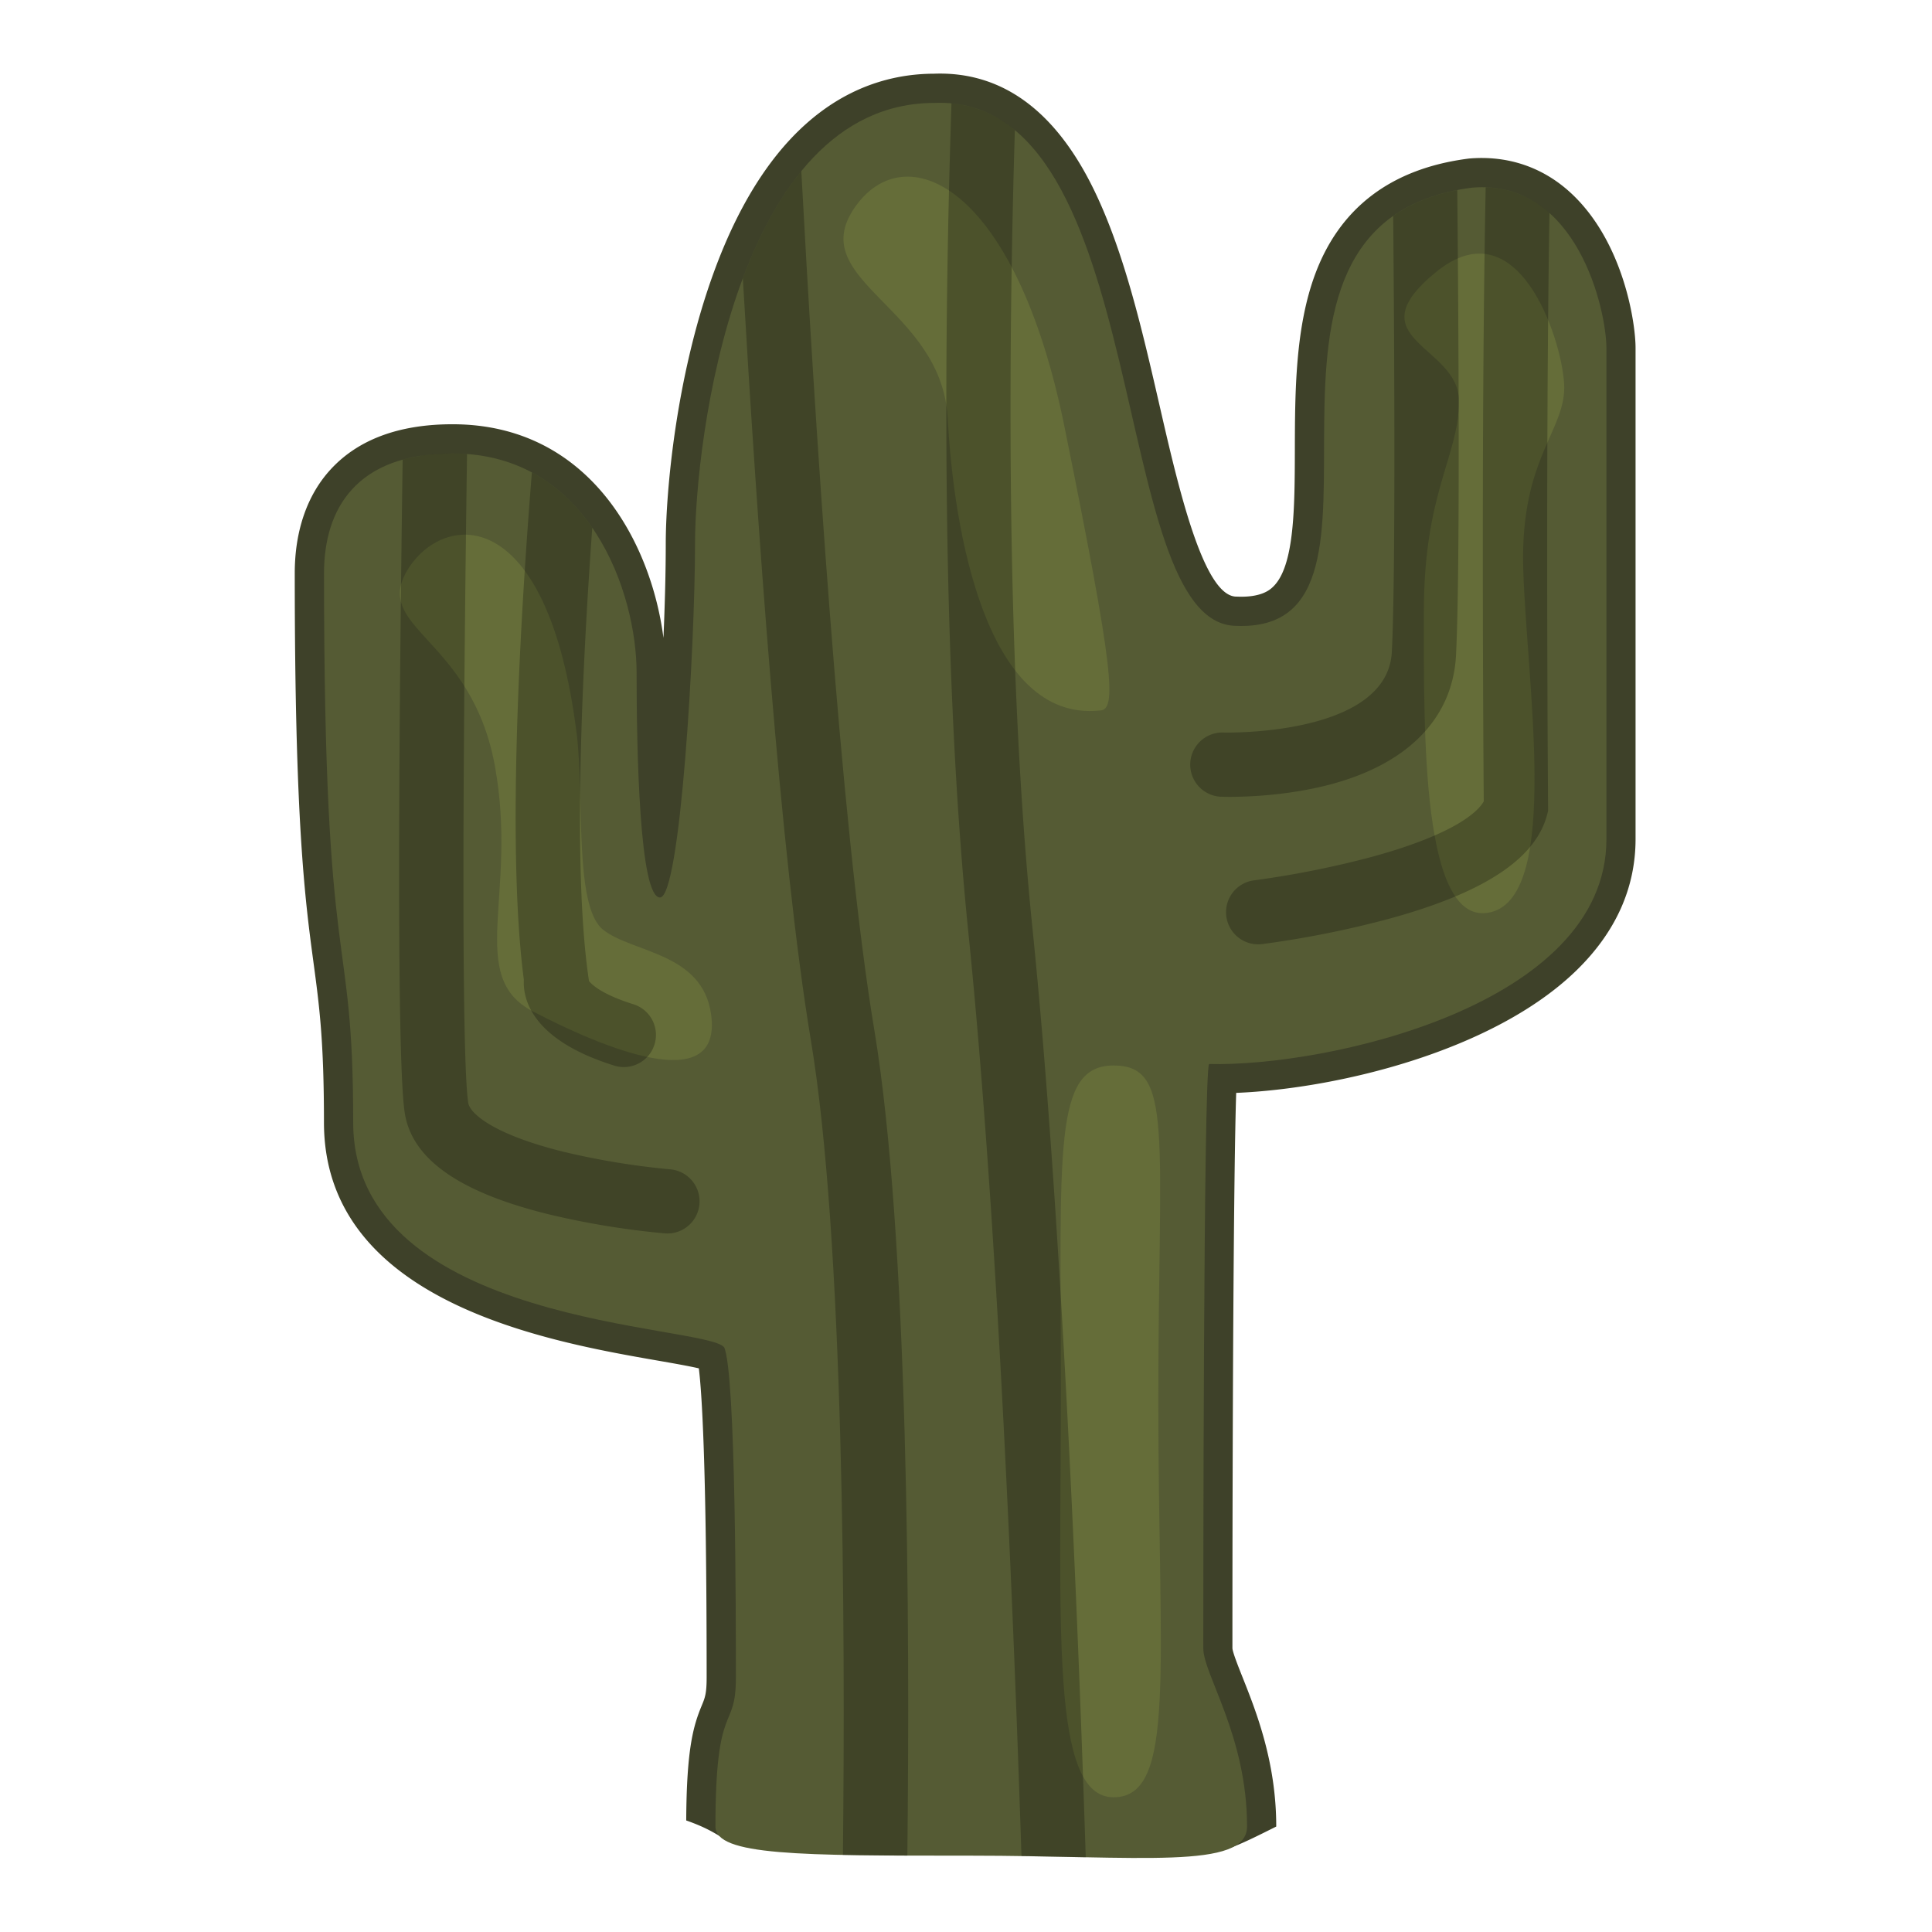 <svg id="Layer_1" data-name="Layer 1" xmlns="http://www.w3.org/2000/svg" viewBox="0 0 1280 1280"><defs><style>.cls-1{fill:#3e4129;}.cls-2{fill:#555b34;}.cls-3{fill:#656d39;}.cls-4{opacity:0.25;}</style></defs><path class="cls-1" d="M1040.55,127.69C1022.14,110.75,999,102.92,973.69,105c-.29,0-.58.06-.87.09-50.62,6.53-84.68,32.06-101.23,75.86-13.52,35.8-13.63,79.07-13.72,117.26-.09,37.83-.18,77-14.5,90.61-1.87,1.78-7.54,7.2-24,6.45l-.44,0c-21.73-.49-38.35-72.87-50.49-125.72-11.64-50.7-23.68-103.14-44.18-144.82-25.57-52-61-77.55-105.51-75.9-45.09.13-107,23.47-146.53,133.52-24.58,68.37-31.14,144.11-31.14,178.08,0,18.27-.56,39.8-1.53,62.18-8-62.3-48.55-141.53-139.76-141.53-35.37,0-62.56,10.09-80.8,30-15.51,16.93-23.71,40.69-23.71,68.73,0,165.5,6.88,216.7,12.41,257.84,3.88,28.86,6.94,51.66,6.94,106,0,119.28,149.55,145.32,221.42,157.83,9.25,1.61,20.13,3.51,26.94,5.09,1.92,15.31,5.18,62.3,5.18,204.81,0,10.74-1.14,13.51-3.23,18.54-5.49,13.28-10.06,28.28-10.3,76.18,20.92,7.33,22.52,12.47,34.49,16a19.24,19.24,0,0,0,4.2-12c0-47.55,4.27-57.84,7.38-65.37,3.61-8.73,6.17-16.23,6.17-33.34,0-205.39-6.35-219.69-9.41-226.57a19.91,19.91,0,0,0-2.2-3.75c-7.39-9.85-20.62-12.15-52.58-17.71-66.18-11.52-189.35-33-189.35-119.7,0-56.95-3.38-82.08-7.29-111.17-5.37-40-12.06-89.78-12.06-252.69,0-40.38,21.52-60,65.8-60,83.73,0,102.58,93.16,102.58,125.8,0,26.11.47,63.88,2.71,95.48,1.27,17.88,2.92,31.49,5.06,41.61,1.63,7.74,6.6,31.29,27.07,31.29,21.14,0,25.35-25,28.43-43.2,2.72-16.17,5.27-38.46,7.55-66.26,3.88-47.3,6.6-106.54,6.6-144.08,0-57.64,23.65-272.9,139.35-272.9H620c.84,0,1.68,0,2.51,0,64.5,0,87.75,101.26,108.3,190.74C749.77,361,766.2,432.59,817.85,434c21.72.93,39.32-4.81,52.23-17.11,26.28-25.05,26.39-70.46,26.5-118.54.21-87,5.95-144.88,80.74-154.76,14.5-1.11,26.6,3,37,12.6,23.37,21.51,30.63,62.21,30.63,74.6V555.92c0,21.89-9,41.28-27.41,59.27-49.45,48.23-157.17,71.91-216,70.41a19.45,19.45,0,0,0-14.17,5.66c-6.08,6.08-6.29,12.12-6.93,30-.36,10-.68,24.48-1,43-.49,31.25-.87,74.65-1.15,129-.46,89.62-.49,181.27-.49,198.73,0,9.8,4,19.88,9.56,33.82,8.22,20.66,19.48,49,19.48,84.24a19.3,19.3,0,0,0,6.82,14.73c9-3.17,18.31-7.86,31.88-14.64v-.09c0-42.7-13.37-76.31-22.21-98.55-2.95-7.41-6.63-16.65-6.82-19.51,0-150.45.79-316.4,2.5-367.93,67.09-2.75,170.51-27.58,225.5-81.21,25.94-25.3,39.09-54.56,39.09-87V230.77C1083.68,214.32,1075.76,160.09,1040.55,127.69Z"/><path class="cls-2" d="M619.18,68.19C764.34,62.38,733.37,412.7,818.53,414.63c127.74,5.81-23.23-267.09,156.77-290.31,69.67-5.81,89,81.29,89,106.45V555.92c0,110.32-185.8,151-263.22,149-3.87,3.87-3.87,369.67-3.87,387.09s29,58.06,29,118.06c0,29-71.61,19.35-183.87,19.35S474,1229.45,474,1210.1c0-85.16,13.55-61.94,13.55-98.71s0-201.29-7.74-218.7C468.21,877.2,234,879.14,234,743.66S214.67,658.5,214.67,379.8c0-42.58,21.29-79.36,85.16-79.36,91,0,121.93,92.9,121.93,145.16s1.94,149,15.49,149,23.22-166.45,23.22-234.19S487.57,68.19,619.18,68.19Z"/><path class="cls-3" d="M566,137.87C598.86,89.48,672.4,120.45,705.3,283s34.84,187.74,23.23,187.74c-75.48,7.74-96.77-120-100.64-193.54S533.05,186.25,566,137.87Z"/><path class="cls-3" d="M737.75,705.92c-40.15,0-34.91,56-34.91,214.4s-7,270.42,34.91,270.42,29.67-85,29.67-262.69S777.89,705.92,737.75,705.92Z"/><path class="cls-3" d="M269.83,377.86c23.23-38.71,92.9-46.45,112.26,108.38,5.14,41.19-1.94,114.19,17.42,129.68s65.92,14.93,71.61,56.13c7.74,56.12-73.55,21.29-118.06-1.94s-9.68-77.42-25.17-162.58S246.61,416.57,269.83,377.86Z"/><path class="cls-3" d="M951.11,180.45c54.19-44.52,83.22,42.57,85.15,73.54s-29,48.39-27.09,121.93,25.16,216.77-21.29,228.39-44.52-120-44.52-199.35,23.23-102.58,23.23-139.36S896.91,225,951.11,180.45Z"/><path class="cls-4" d="M601.14,1229.41c1.74-153.27.74-411.28-21.93-547.32-22.65-135.88-39.93-413.25-48.32-568.7-16.18,19.83-28.87,44.6-38.74,71,9.25,159.29,24.9,383.76,45.06,504.71,21.88,131.27,22.89,387.66,21.25,539.88C571.24,1229.23,585.46,1229.35,601.14,1229.41Z"/><path class="cls-4" d="M719.34,1230.53c-5-154.26-15.83-424.6-35.43-616.77C666.08,439,668.21,223.89,672.37,86.21a75.32,75.32,0,0,0-42-17.73c-4.5,137.81-7.56,365.56,11.22,549.6,19.39,190.1,30.19,457.65,35.16,611.64C691.89,1230,706.15,1230.26,719.34,1230.53Z"/><path class="cls-4" d="M363.44,804.49a542.38,542.38,0,0,0,76.95,12.65c.58,0,1.15.07,1.72.07a21.29,21.29,0,0,0,1.67-42.52,502.09,502.09,0,0,1-70.14-11.54c-47.94-11.83-62.42-25.94-63.41-32.41-5.22-33.9-2.93-280.36-.81-429.93-3.12-.23-6.31-.37-9.59-.37a123,123,0,0,0-33.06,4.1c-1.89,132.12-4.75,392.85,1.37,432.68C272.85,767.82,304,789.83,363.44,804.49Z"/><path class="cls-4" d="M406.67,705.9a21.29,21.29,0,1,0,12.76-40.62c-20.26-6.36-27.17-12.76-29.23-15.28l-.57-4.1c-10.21-73.7-3.88-204.1,2.76-296.24-10.19-14.81-23.37-27.75-40-36.64-7.4,91.75-16.94,247.64-5.32,336.07C346.39,661.57,351.84,688.68,406.67,705.9Z"/><path class="cls-4" d="M809,527.84c.33,0,2.38.09,5.78.09,11.49,0,38.32-.88,65.77-8,52.19-13.6,82.06-44.19,84.11-86.13,2.72-55.49,1.71-214.41.81-307.86-17.33,3.36-31.26,9.28-42.44,17.18.83,94.31,1.59,238-.89,288.6-2.75,56-110,53.66-111.44,53.6a21.29,21.29,0,0,0-1.7,42.55Z"/><path class="cls-4" d="M908.91,567.69a632.74,632.74,0,0,1-77.51,15.49,21.29,21.29,0,1,0,5.22,42.25,661.6,661.6,0,0,0,83.06-16.55c63-17.14,97.37-39.61,105.21-68.71l.75-2.81,0-2.91c0-3.24-1.84-229,.93-393.32a65.17,65.17,0,0,0-42.27-17c-3.06,155.09-1.54,372.77-1.27,406.8C980.09,536.26,966.92,551.84,908.91,567.69Z"/></svg>